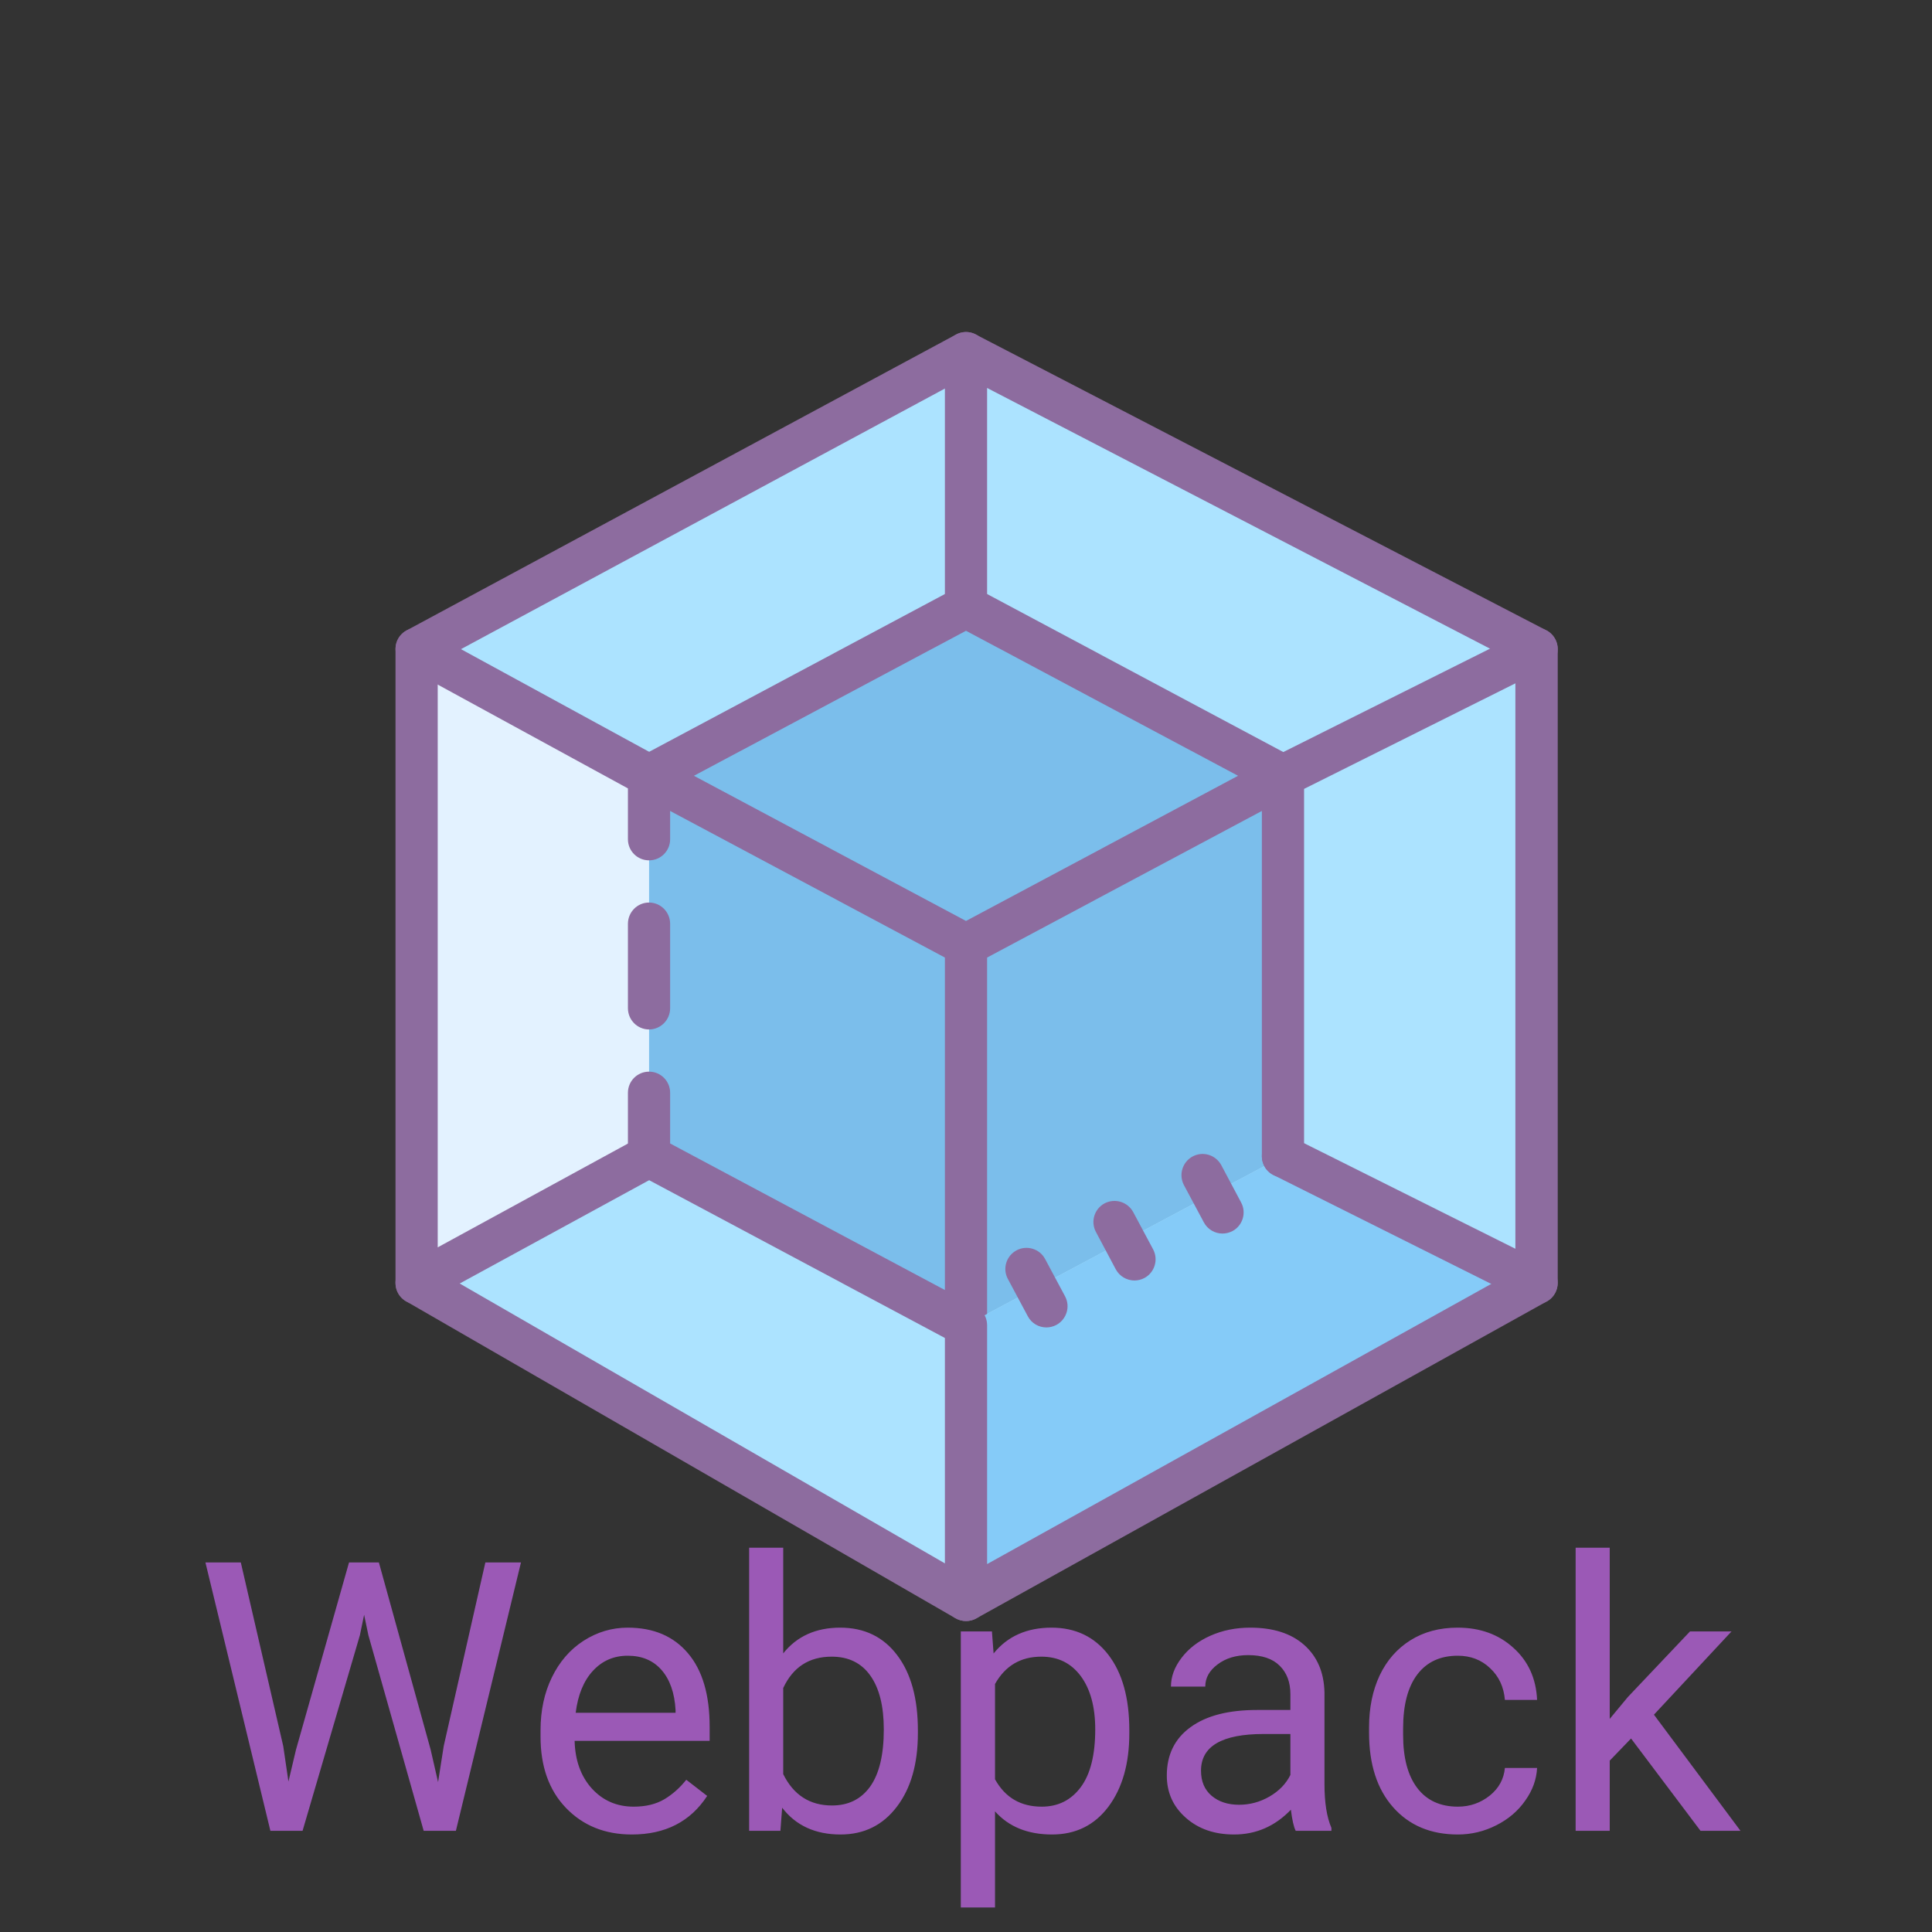 <?xml version="1.0" encoding="UTF-8"?>
<svg xmlns="http://www.w3.org/2000/svg" xmlns:xlink="http://www.w3.org/1999/xlink" width="64pt" height="64pt" viewBox="0 0 64 64" version="1.1">
<rect x="0" y="0" width="64" height="64" fill="#333333" stroke="none"/>
<g id="surface4642251">
<path style=" stroke:none;fill-rule:nonzero;fill:rgb(67.451%,89.02%,100%);fill-opacity:1;" d="M 14.5 21.5 L 32 11.699 L 50.199 21.5 L 32 31.301 Z M 14.5 21.5 "/>
<path style=" stroke:none;fill-rule:nonzero;fill:rgb(67.451%,89.02%,100%);fill-opacity:1;" d="M 13.801 21.5 L 13.801 42.5 L 32 53 L 32 31.301 Z M 13.801 21.5 "/>
<path style=" stroke:none;fill-rule:nonzero;fill:rgb(48.235%,74.51%,92.157%);fill-opacity:1;" d="M 21.5 25.699 L 32 20.102 L 42.5 25.699 L 32 31.301 Z M 21.5 25.699 "/>
<path style=" stroke:none;fill-rule:nonzero;fill:rgb(67.451%,89.02%,100%);fill-opacity:1;" d="M 32 53 L 50.898 42.5 L 50.898 21.5 L 32 31.301 Z M 32 53 "/>
<path style=" stroke:none;fill-rule:nonzero;fill:rgb(48.235%,74.51%,92.157%);fill-opacity:1;" d="M 21.5 25.699 L 21.5 38.301 L 32 43.898 L 32 31.301 Z M 21.5 25.699 "/>
<path style=" stroke:none;fill-rule:nonzero;fill:rgb(48.235%,74.51%,92.157%);fill-opacity:1;" d="M 32 43.898 L 42.5 38.301 L 42.5 25.699 L 32 31.301 Z M 32 43.898 "/>
<path style=" stroke:none;fill-rule:nonzero;fill:rgb(89.02%,94.902%,100%);fill-opacity:1;" d="M 21.5 38.301 L 13.801 42.5 L 13.801 21.5 L 21.5 25.699 Z M 21.5 38.301 "/>
<path style=" stroke:none;fill-rule:nonzero;fill:rgb(55.294%,42.353%,62.353%);fill-opacity:1;" d="M 32 32 C 31.887 32 31.773 31.973 31.672 31.918 L 21.172 26.316 C 20.941 26.195 20.801 25.957 20.801 25.699 C 20.801 25.441 20.941 25.203 21.172 25.082 L 31.672 19.48 C 31.875 19.371 32.125 19.371 32.328 19.48 L 42.828 25.082 C 43.059 25.203 43.199 25.441 43.199 25.699 C 43.199 25.957 43.059 26.195 42.828 26.316 L 32.328 31.918 C 32.227 31.973 32.113 32 32 32 Z M 22.988 25.699 L 32 30.508 L 41.012 25.699 L 32 20.895 Z M 22.988 25.699 "/>
<path style=" stroke:none;fill-rule:nonzero;fill:rgb(55.294%,42.353%,62.353%);fill-opacity:1;" d="M 21.5 28.5 C 21.113 28.5 20.801 28.188 20.801 27.801 L 20.801 26.117 L 13.465 22.113 C 13.238 21.992 13.098 21.754 13.102 21.496 C 13.102 21.242 13.242 21.004 13.469 20.883 L 31.668 11.082 C 32.008 10.898 32.434 11.027 32.617 11.367 C 32.801 11.707 32.672 12.133 32.332 12.316 L 15.27 21.504 L 21.836 25.086 C 22.059 25.207 22.199 25.445 22.199 25.699 L 22.199 27.801 C 22.199 28.188 21.887 28.5 21.5 28.5 Z M 21.5 28.5 "/>
<path style=" stroke:none;fill-rule:nonzero;fill:rgb(55.294%,42.353%,62.353%);fill-opacity:1;" d="M 21.5 34.102 C 21.113 34.102 20.801 33.785 20.801 33.398 L 20.801 30.602 C 20.801 30.215 21.113 29.898 21.5 29.898 C 21.887 29.898 22.199 30.215 22.199 30.602 L 22.199 33.398 C 22.199 33.785 21.887 34.102 21.5 34.102 Z M 21.5 34.102 "/>
<path style=" stroke:none;fill-rule:nonzero;fill:rgb(55.294%,42.353%,62.353%);fill-opacity:1;" d="M 32 44.602 C 31.887 44.602 31.773 44.574 31.672 44.52 L 21.172 38.918 C 20.941 38.797 20.801 38.559 20.801 38.301 L 20.801 36.199 C 20.801 35.812 21.113 35.5 21.5 35.5 C 21.887 35.5 22.199 35.812 22.199 36.199 L 22.199 37.879 L 31.301 42.734 L 31.301 31.301 C 31.301 30.914 31.613 30.602 32 30.602 C 32.387 30.602 32.699 30.914 32.699 31.301 L 32.699 43.898 C 32.699 44.145 32.57 44.375 32.359 44.5 C 32.25 44.566 32.125 44.602 32 44.602 Z M 32 44.602 "/>
<path style=" stroke:none;fill-rule:nonzero;fill:rgb(52.157%,79.608%,97.255%);fill-opacity:1;" d="M 50.898 42.5 L 32 52.301 L 32 43.898 L 42.5 38.301 Z M 50.898 42.5 "/>
<path style=" stroke:none;fill-rule:nonzero;fill:rgb(55.294%,42.353%,62.353%);fill-opacity:1;" d="M 32 53.699 C 31.879 53.699 31.754 53.668 31.645 53.602 C 31.43 53.477 31.301 53.246 31.301 53 L 31.301 43.898 C 31.301 43.512 31.613 43.199 32 43.199 C 32.387 43.199 32.699 43.512 32.699 43.898 L 32.699 51.812 L 50.559 41.887 C 50.898 41.699 51.324 41.824 51.512 42.16 C 51.699 42.496 51.578 42.926 51.238 43.113 L 32.34 53.613 C 32.234 53.672 32.117 53.699 32 53.699 Z M 32 53.699 "/>
<path style=" stroke:none;fill-rule:nonzero;fill:rgb(55.294%,42.353%,62.353%);fill-opacity:1;" d="M 42.5 39 C 42.113 39 41.801 38.688 41.801 38.301 L 41.801 25.699 C 41.801 25.434 41.949 25.191 42.188 25.074 L 49.359 21.488 L 32.699 12.852 L 32.699 20.102 C 32.699 20.488 32.387 20.801 32 20.801 C 31.613 20.801 31.301 20.488 31.301 20.102 L 31.301 11.699 C 31.301 11.453 31.426 11.23 31.637 11.102 C 31.844 10.977 32.105 10.965 32.32 11.078 L 51.223 20.879 C 51.457 21 51.602 21.242 51.602 21.508 C 51.598 21.77 51.449 22.008 51.215 22.129 L 43.199 26.133 L 43.199 38.301 C 43.199 38.688 42.887 39 42.5 39 Z M 42.5 39 "/>
<path style=" stroke:none;fill-rule:nonzero;fill:rgb(55.294%,42.353%,62.353%);fill-opacity:1;" d="M 40.496 40.863 C 40.246 40.863 40.004 40.727 39.879 40.492 L 39.219 39.258 C 39.039 38.914 39.168 38.492 39.508 38.309 C 39.852 38.125 40.273 38.258 40.457 38.598 L 41.113 39.832 C 41.297 40.172 41.168 40.598 40.828 40.781 C 40.719 40.836 40.609 40.863 40.496 40.863 Z M 40.496 40.863 "/>
<path style=" stroke:none;fill-rule:nonzero;fill:rgb(55.294%,42.353%,62.353%);fill-opacity:1;" d="M 37.582 42.418 C 37.332 42.418 37.09 42.285 36.961 42.047 L 36.305 40.812 C 36.121 40.469 36.25 40.047 36.59 39.863 C 36.934 39.684 37.355 39.812 37.539 40.152 L 38.199 41.387 C 38.379 41.73 38.25 42.152 37.91 42.336 C 37.805 42.391 37.691 42.418 37.582 42.418 Z M 37.582 42.418 "/>
<path style=" stroke:none;fill-rule:nonzero;fill:rgb(55.294%,42.353%,62.353%);fill-opacity:1;" d="M 34.664 43.973 C 34.414 43.973 34.172 43.84 34.047 43.602 L 33.387 42.367 C 33.203 42.027 33.332 41.602 33.676 41.418 C 34.016 41.238 34.441 41.367 34.621 41.707 L 35.281 42.941 C 35.465 43.285 35.332 43.707 34.992 43.891 C 34.887 43.945 34.773 43.973 34.664 43.973 Z M 34.664 43.973 "/>
<path style=" stroke:none;fill-rule:nonzero;fill:rgb(55.294%,42.353%,62.353%);fill-opacity:1;" d="M 50.898 43.199 C 50.793 43.199 50.688 43.176 50.586 43.125 L 42.188 38.926 C 41.84 38.754 41.703 38.332 41.875 37.988 C 42.047 37.641 42.469 37.504 42.812 37.676 L 50.199 41.367 L 50.199 21.5 C 50.199 21.113 50.512 20.801 50.898 20.801 C 51.285 20.801 51.602 21.113 51.602 21.5 L 51.602 42.5 C 51.602 42.742 51.473 42.969 51.27 43.094 C 51.156 43.164 51.027 43.199 50.898 43.199 Z M 50.898 43.199 "/>
<path style=" stroke:none;fill-rule:nonzero;fill:rgb(55.294%,42.353%,62.353%);fill-opacity:1;" d="M 13.801 43.199 C 13.676 43.199 13.551 43.168 13.441 43.102 C 13.23 42.977 13.102 42.746 13.102 42.5 L 13.102 21.5 C 13.102 21.113 13.414 20.801 13.801 20.801 C 14.188 20.801 14.5 21.113 14.5 21.5 L 14.5 41.32 L 21.164 37.684 C 21.504 37.5 21.93 37.625 22.113 37.965 C 22.301 38.305 22.176 38.73 21.836 38.914 L 14.137 43.113 C 14.031 43.172 13.914 43.199 13.801 43.199 Z M 13.801 43.199 "/>
<path style=" stroke:none;fill-rule:nonzero;fill:rgb(55.294%,42.353%,62.353%);fill-opacity:1;" d="M 32 53.699 C 31.883 53.699 31.762 53.668 31.648 53.605 L 13.449 43.105 C 13.117 42.914 13 42.484 13.195 42.148 C 13.387 41.816 13.816 41.699 14.148 41.895 L 32.352 52.395 C 32.684 52.586 32.801 53.016 32.605 53.352 C 32.477 53.574 32.242 53.699 32 53.699 Z M 32 53.699 "/>
<path style=" stroke:none;fill-rule:nonzero;fill:rgb(60.784%,34.902%,71.373%);fill-opacity:1;" d="M 7.977 51.758 L 9.383 57.844 L 9.555 59.016 L 9.805 57.961 L 11.562 51.758 L 12.551 51.758 L 14.266 57.961 L 14.512 59.035 L 14.699 57.84 L 16.078 51.758 L 17.258 51.758 L 15.102 60.648 L 14.035 60.648 L 12.203 54.168 L 12.062 53.492 L 11.922 54.168 L 10.023 60.648 L 8.957 60.648 L 6.805 51.758 Z M 20.93 60.77 C 20.035 60.77 19.309 60.473 18.746 59.887 C 18.184 59.301 17.906 58.512 17.906 57.527 L 17.906 57.32 C 17.906 56.664 18.031 56.078 18.281 55.566 C 18.531 55.051 18.879 54.645 19.328 54.355 C 19.777 54.066 20.266 53.918 20.793 53.918 C 21.652 53.918 22.316 54.203 22.793 54.77 C 23.27 55.332 23.508 56.145 23.508 57.199 L 23.508 57.668 L 19.035 57.668 C 19.051 58.316 19.242 58.844 19.605 59.246 C 19.969 59.645 20.43 59.848 20.992 59.848 C 21.395 59.848 21.73 59.766 22.008 59.602 C 22.281 59.438 22.523 59.223 22.734 58.957 L 23.426 59.492 C 22.871 60.344 22.039 60.77 20.93 60.77 Z M 20.793 54.848 C 20.336 54.848 19.953 55.012 19.645 55.344 C 19.336 55.676 19.145 56.141 19.07 56.738 L 22.379 56.738 L 22.379 56.652 C 22.348 56.082 22.191 55.637 21.914 55.32 C 21.637 55.004 21.266 54.848 20.793 54.848 Z M 30.406 57.32 L 30.406 57.418 C 30.406 58.426 30.176 59.238 29.711 59.848 C 29.246 60.461 28.625 60.77 27.844 60.77 C 27.008 60.77 26.363 60.473 25.91 59.883 L 25.852 60.648 L 24.816 60.648 L 24.816 51.27 L 25.945 51.27 L 25.945 54.77 C 26.398 54.203 27.027 53.918 27.832 53.918 C 28.633 53.918 29.262 54.223 29.719 54.828 C 30.18 55.434 30.406 56.266 30.406 57.32 Z M 29.277 57.289 C 29.277 56.52 29.129 55.926 28.832 55.508 C 28.535 55.086 28.105 54.879 27.551 54.879 C 26.805 54.879 26.27 55.223 25.945 55.918 L 25.945 58.77 C 26.289 59.465 26.828 59.809 27.562 59.809 C 28.102 59.809 28.523 59.602 28.824 59.184 C 29.125 58.762 29.277 58.133 29.277 57.289 Z M 37.41 57.312 L 37.41 57.418 C 37.41 58.422 37.18 59.23 36.719 59.848 C 36.258 60.461 35.637 60.77 34.852 60.77 C 34.047 60.77 33.418 60.516 32.961 60.004 L 32.961 63.188 L 31.828 63.188 L 31.828 54.043 L 32.859 54.043 L 32.914 54.773 C 33.375 54.203 34.016 53.918 34.832 53.918 C 35.625 53.918 36.254 54.219 36.715 54.816 C 37.176 55.414 37.41 56.246 37.41 57.312 Z M 36.281 57.289 C 36.281 56.543 36.121 55.957 35.805 55.527 C 35.484 55.094 35.051 54.879 34.496 54.879 C 33.812 54.879 33.301 55.18 32.961 55.785 L 32.961 58.941 C 33.297 59.547 33.812 59.848 34.508 59.848 C 35.051 59.848 35.48 59.633 35.801 59.203 C 36.121 58.773 36.281 58.133 36.281 57.289 Z M 44.105 60.648 L 42.922 60.648 C 42.855 60.516 42.805 60.285 42.762 59.949 C 42.238 60.496 41.609 60.77 40.883 60.77 C 40.23 60.77 39.699 60.586 39.281 60.215 C 38.863 59.848 38.652 59.383 38.652 58.816 C 38.652 58.129 38.914 57.594 39.438 57.215 C 39.961 56.832 40.699 56.645 41.645 56.645 L 42.746 56.645 L 42.746 56.121 C 42.746 55.727 42.629 55.414 42.391 55.18 C 42.156 54.945 41.809 54.828 41.348 54.828 C 40.945 54.828 40.605 54.93 40.332 55.137 C 40.062 55.34 39.926 55.582 39.926 55.871 L 38.789 55.871 C 38.789 55.543 38.906 55.223 39.141 54.918 C 39.375 54.609 39.691 54.367 40.09 54.188 C 40.492 54.008 40.934 53.918 41.414 53.918 C 42.176 53.918 42.77 54.109 43.199 54.488 C 43.633 54.871 43.859 55.395 43.875 56.062 L 43.875 59.102 C 43.875 59.707 43.949 60.191 44.105 60.551 Z M 41.047 59.785 C 41.402 59.785 41.738 59.695 42.055 59.512 C 42.371 59.328 42.602 59.09 42.746 58.797 L 42.746 57.441 L 41.859 57.441 C 40.477 57.441 39.785 57.848 39.785 58.656 C 39.785 59.012 39.902 59.289 40.137 59.488 C 40.375 59.688 40.676 59.785 41.047 59.785 Z M 48.293 59.848 C 48.695 59.848 49.047 59.723 49.352 59.48 C 49.652 59.238 49.816 58.934 49.852 58.566 L 50.918 58.566 C 50.898 58.945 50.77 59.305 50.527 59.645 C 50.289 59.988 49.969 60.262 49.566 60.465 C 49.164 60.668 48.742 60.77 48.293 60.77 C 47.395 60.77 46.68 60.469 46.148 59.867 C 45.617 59.266 45.352 58.445 45.352 57.402 L 45.352 57.215 C 45.352 56.574 45.469 56 45.703 55.5 C 45.941 55 46.281 54.613 46.723 54.336 C 47.164 54.059 47.684 53.918 48.289 53.918 C 49.027 53.918 49.645 54.141 50.133 54.586 C 50.625 55.027 50.887 55.605 50.918 56.312 L 49.852 56.312 C 49.816 55.887 49.656 55.535 49.363 55.262 C 49.074 54.984 48.715 54.848 48.289 54.848 C 47.715 54.848 47.27 55.051 46.953 55.465 C 46.637 55.879 46.48 56.477 46.48 57.258 L 46.48 57.473 C 46.48 58.234 46.637 58.82 46.949 59.23 C 47.262 59.641 47.711 59.848 48.293 59.848 Z M 56.332 60.648 L 54.031 57.59 L 53.324 58.324 L 53.324 60.648 L 52.195 60.648 L 52.195 51.27 L 53.324 51.27 L 53.324 56.941 L 53.926 56.215 L 55.984 54.043 L 57.359 54.043 L 54.789 56.801 L 57.656 60.648 Z M 56.332 60.648 "/>
</g>
</svg>
